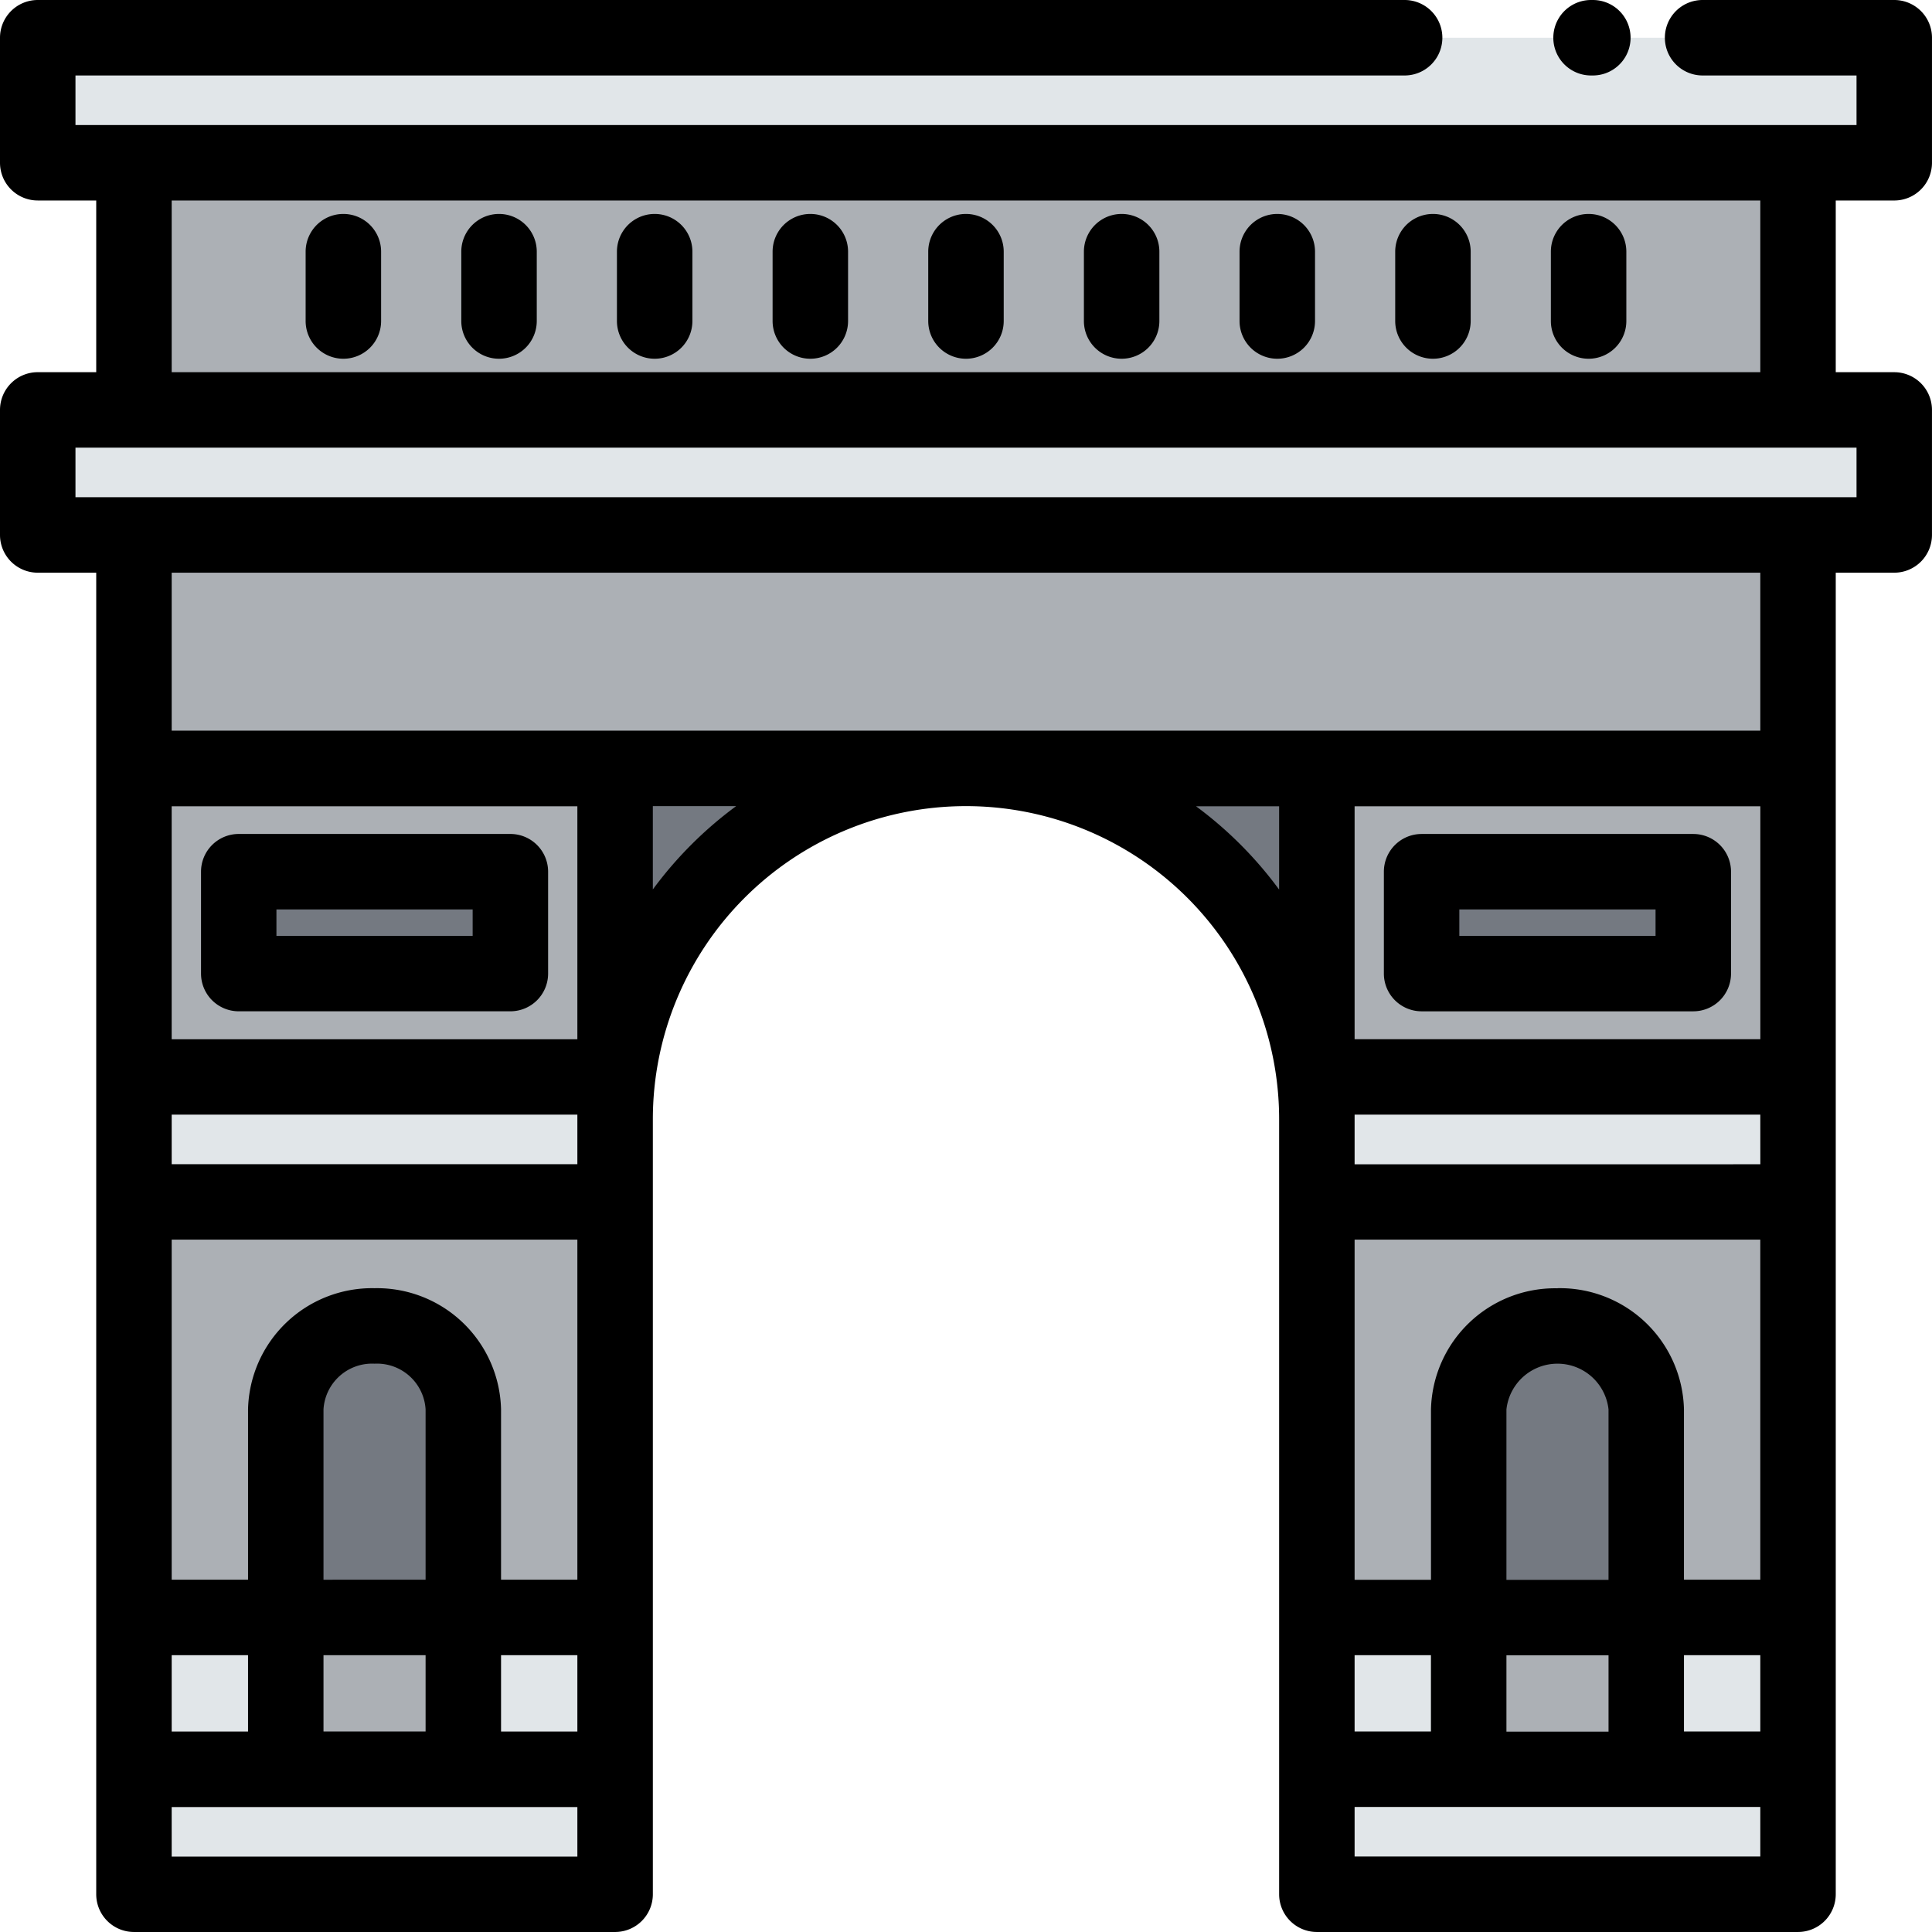 <svg id="arco-del-triunfo" xmlns="http://www.w3.org/2000/svg" width="135.188" height="135.188" viewBox="0 0 135.188 135.188">
  <g id="Grupo_53929" data-name="Grupo 53929" transform="translate(2.64 2.64)">
    <path id="Trazado_101965" data-name="Trazado 101965" d="M139.906,10H10v8.749H139.906Z" transform="translate(-9.999 -10)" fill="#e1e6e9"/>
    <rect id="Rectángulo_8792" data-name="Rectángulo 8792" width="116.441" height="17.294" transform="translate(6.733 8.748)" fill="#acb0b5"/>
    <path id="Trazado_101966" data-name="Trazado 101966" d="M133.173,108.635H10v8.749H139.906v-8.749Z" transform="translate(-9.999 -82.592)" fill="#e1e6e9"/>
    <path id="Trazado_101967" data-name="Trazado 101967" d="M151.941,141.77H35.5V158.1H151.941Z" transform="translate(-28.767 -106.978)" fill="#acb0b5"/>
    <path id="Trazado_101968" data-name="Trazado 101968" d="M187.566,203.635H163.014v24.552A24.624,24.624,0,0,1,187.566,203.635Z" transform="translate(-122.612 -152.508)" fill="#747981"/>
    <path id="Trazado_101969" data-name="Trazado 101969" d="M69.168,225.22V203.635H35.5V225.22Zm-7.329-7.228H42.829v-7.129H61.84Z" transform="translate(-28.767 -152.508)" fill="#acb0b5"/>
    <path id="Trazado_101970" data-name="Trazado 101970" d="M69.168,285.386H35.5v8.749H69.168v-8.749Z" transform="translate(-28.767 -212.674)" fill="#e1e6e9"/>
    <rect id="Rectángulo_8793" data-name="Rectángulo 8793" width="19.011" height="7.129" transform="translate(14.063 58.355)" fill="#747981"/>
    <path id="Trazado_101971" data-name="Trazado 101971" d="M348.986,203.635V225.22h33.668V203.635Zm7.329,7.228h19.011v7.129H356.315Z" transform="translate(-259.481 -152.508)" fill="#acb0b5"/>
    <rect id="Rectángulo_8794" data-name="Rectángulo 8794" width="19.011" height="7.129" transform="translate(96.833 58.355)" fill="#747981"/>
    <path id="Trazado_101972" data-name="Trazado 101972" d="M382.654,285.386H348.986v8.749h33.668Z" transform="translate(-259.481 -212.674)" fill="#e1e6e9"/>
    <g id="Grupo_53925" data-name="Grupo 53925" transform="translate(6.733 81.461)">
      <path id="Trazado_101973" data-name="Trazado 101973" d="M69.168,347.6V318.521H35.5V347.6H46.122V333.041a6.224,6.224,0,0,1,12.424,0V347.6Z" transform="translate(-35.5 -318.521)" fill="#acb0b5"/>
      <path id="Trazado_101974" data-name="Trazado 101974" d="M348.986,318.521V347.6h10.622V333.041a6.224,6.224,0,0,1,12.424,0V347.6h10.622V318.521Z" transform="translate(-266.214 -318.521)" fill="#acb0b5"/>
    </g>
    <g id="Grupo_53926" data-name="Grupo 53926" transform="translate(17.355 90.139)">
      <path id="Trazado_101975" data-name="Trazado 101975" d="M389.216,357.228v14.555H401.64V357.228a6.224,6.224,0,0,0-12.424,0Z" transform="translate(-306.444 -351.386)" fill="#747981"/>
      <path id="Trazado_101976" data-name="Trazado 101976" d="M88.154,371.784V357.229a6.224,6.224,0,0,0-12.424,0v14.555Z" transform="translate(-75.73 -351.387)" fill="#747981"/>
    </g>
    <rect id="Rectángulo_8795" data-name="Rectángulo 8795" width="10.622" height="10.622" transform="translate(29.778 110.537)" fill="#e1e6e9"/>
    <rect id="Rectángulo_8796" data-name="Rectángulo 8796" width="12.423" height="10.622" transform="translate(17.355 110.537)" fill="#acb0b5"/>
    <g id="Grupo_53927" data-name="Grupo 53927" transform="translate(6.733 110.537)">
      <rect id="Rectángulo_8797" data-name="Rectángulo 8797" width="10.622" height="10.622" fill="#e1e6e9"/>
      <path id="Trazado_101977" data-name="Trazado 101977" d="M46.122,468.866H35.5v8.749H69.168v-8.749H46.122Z" transform="translate(-35.5 -458.245)" fill="#e1e6e9"/>
      <rect id="Rectángulo_8798" data-name="Rectángulo 8798" width="10.622" height="10.622" transform="translate(82.773)" fill="#e1e6e9"/>
    </g>
    <rect id="Rectángulo_8799" data-name="Rectángulo 8799" width="12.423" height="10.622" transform="translate(100.129 110.537)" fill="#acb0b5"/>
    <g id="Grupo_53928" data-name="Grupo 53928" transform="translate(89.505 110.537)">
      <rect id="Rectángulo_8800" data-name="Rectángulo 8800" width="10.622" height="10.622" transform="translate(23.046)" fill="#e1e6e9"/>
      <path id="Trazado_101978" data-name="Trazado 101978" d="M382.654,468.866H348.986v8.749h33.668Z" transform="translate(-348.986 -458.245)" fill="#e1e6e9"/>
    </g>
    <path id="Trazado_101979" data-name="Trazado 101979" d="M256,203.635h24.552v24.552A24.624,24.624,0,0,0,256,203.635Z" transform="translate(-191.046 -152.508)" fill="#747981"/>
  </g>
  <path id="Trazado_101980" data-name="Trazado 101980" d="M132.547,14.03a2.641,2.641,0,0,0,2.64-2.64V2.64A2.64,2.64,0,0,0,132.547,0h-13.41a2.64,2.64,0,1,0,0,5.281h10.77V8.749H5.281V5.281H98.286a2.64,2.64,0,0,0,0-5.281H2.64A2.641,2.641,0,0,0,0,2.64v8.749a2.641,2.641,0,0,0,2.64,2.64H6.733V26.043H2.64A2.641,2.641,0,0,0,0,28.684v8.749a2.641,2.641,0,0,0,2.64,2.64H6.733v92.474h0a2.641,2.641,0,0,0,2.64,2.64H43.042a2.64,2.64,0,0,0,2.64-2.64h0V78.319h0a21.911,21.911,0,0,1,43.823,0h0v54.228h0a2.641,2.641,0,0,0,2.64,2.64h33.668a2.641,2.641,0,0,0,2.64-2.64h0V40.073h4.093a2.641,2.641,0,0,0,2.64-2.64V28.684a2.64,2.64,0,0,0-2.64-2.64h-4.093V14.03ZM22.636,121.158v-5.341h7.144v5.341ZM40.4,78.319v3.142H12.014V77.993H40.4ZM26.208,90.139a8.683,8.683,0,0,0-8.852,8.482v11.915H12.014V86.742H40.4v23.794H35.06V98.621A8.683,8.683,0,0,0,26.208,90.139Zm-3.572,20.4V98.621a3.406,3.406,0,0,1,3.572-3.2,3.406,3.406,0,0,1,3.572,3.2v11.915Zm-10.622,5.281h5.341v5.341H12.014Zm23.046,0H40.4v5.341H35.06Zm-23.047-43.1v-16.3H40.4v16.3Zm0,53.726H40.4v3.468H12.014Zm33.668-64.2V56.408H51.51A27.424,27.424,0,0,0,45.682,62.236Zm37.995-5.828h5.828v5.828A27.423,27.423,0,0,0,83.677,56.408Zm39.5,0v16.3H94.786v-16.3Zm-17.766,64.75v-5.341h7.144v5.341Zm7.144-10.622h-7.144V98.621a3.593,3.593,0,0,1,7.143,0v11.915Zm-3.572-20.4a8.683,8.683,0,0,0-8.852,8.482v11.915H94.786V86.742h28.387v23.794h-5.341V98.621A8.683,8.683,0,0,0,108.98,90.139Zm14.194-8.678H94.786V77.993h28.388ZM94.786,115.817h5.341v5.341H94.786Zm23.047,0h5.341v5.341h-5.341Zm5.341,14.09H94.786v-3.468h28.388Zm0-78.78H12.014V40.073h111.16Zm6.733-16.334H5.281V31.324H129.907Zm-6.733-8.749H12.014V14.03h111.16Z"/>
  <path id="Trazado_101981" data-name="Trazado 101981" d="M74.907,221.011H55.9a2.64,2.64,0,0,0-2.64,2.64v7.129a2.64,2.64,0,0,0,2.64,2.64H74.907a2.641,2.641,0,0,0,2.64-2.64v-7.129A2.64,2.64,0,0,0,74.907,221.011Zm-2.64,7.129H58.537v-1.848h13.73Z" transform="translate(-39.194 -162.656)"/>
  <path id="Trazado_101982" data-name="Trazado 101982" d="M369.383,233.421h19.011a2.641,2.641,0,0,0,2.64-2.64v-7.129a2.64,2.64,0,0,0-2.64-2.64H369.383a2.64,2.64,0,0,0-2.64,2.64v7.129A2.641,2.641,0,0,0,369.383,233.421Zm2.64-7.129h13.73v1.848h-13.73Z" transform="translate(-269.909 -162.656)"/>
  <path id="Trazado_101983" data-name="Trazado 101983" d="M413.64,66.831a2.64,2.64,0,0,0,2.64-2.64V59.34a2.64,2.64,0,0,0-5.281,0v4.85A2.641,2.641,0,0,0,413.64,66.831Z" transform="translate(-302.48 -41.729)"/>
  <path id="Trazado_101984" data-name="Trazado 101984" d="M372.39,66.831a2.64,2.64,0,0,0,2.64-2.64V59.34a2.64,2.64,0,0,0-5.281,0v4.85A2.641,2.641,0,0,0,372.39,66.831Z" transform="translate(-272.122 -41.729)"/>
  <path id="Trazado_101985" data-name="Trazado 101985" d="M331.14,66.831a2.64,2.64,0,0,0,2.64-2.64V59.34a2.64,2.64,0,0,0-5.281,0v4.85A2.641,2.641,0,0,0,331.14,66.831Z" transform="translate(-241.764 -41.729)"/>
  <path id="Trazado_101986" data-name="Trazado 101986" d="M289.89,66.831a2.64,2.64,0,0,0,2.64-2.64V59.34a2.64,2.64,0,1,0-5.281,0v4.85A2.64,2.64,0,0,0,289.89,66.831Z" transform="translate(-211.405 -41.729)"/>
  <path id="Trazado_101987" data-name="Trazado 101987" d="M248.64,66.831a2.64,2.64,0,0,0,2.64-2.64V59.34a2.64,2.64,0,1,0-5.281,0v4.85A2.641,2.641,0,0,0,248.64,66.831Z" transform="translate(-181.047 -41.729)"/>
  <path id="Trazado_101988" data-name="Trazado 101988" d="M207.391,66.831a2.641,2.641,0,0,0,2.64-2.64V59.34a2.64,2.64,0,1,0-5.281,0v4.85A2.64,2.64,0,0,0,207.391,66.831Z" transform="translate(-150.689 -41.729)"/>
  <path id="Trazado_101989" data-name="Trazado 101989" d="M166.141,66.831a2.641,2.641,0,0,0,2.64-2.64V59.34a2.64,2.64,0,1,0-5.281,0v4.85A2.64,2.64,0,0,0,166.141,66.831Z" transform="translate(-120.331 -41.729)"/>
  <path id="Trazado_101990" data-name="Trazado 101990" d="M124.891,66.831a2.641,2.641,0,0,0,2.64-2.64V59.34a2.64,2.64,0,1,0-5.281,0v4.85A2.64,2.64,0,0,0,124.891,66.831Z" transform="translate(-89.972 -41.729)"/>
  <path id="Trazado_101991" data-name="Trazado 101991" d="M83.639,66.831a2.64,2.64,0,0,0,2.64-2.64V59.34a2.64,2.64,0,1,0-5.281,0v4.85A2.64,2.64,0,0,0,83.639,66.831Z" transform="translate(-59.612 -41.729)"/>
  <path id="Trazado_101992" data-name="Trazado 101992" d="M414.291,5.281h.125a2.64,2.64,0,0,0,0-5.281h-.125a2.64,2.64,0,1,0,0,5.281Z" transform="translate(-302.96)"/>
</svg>
